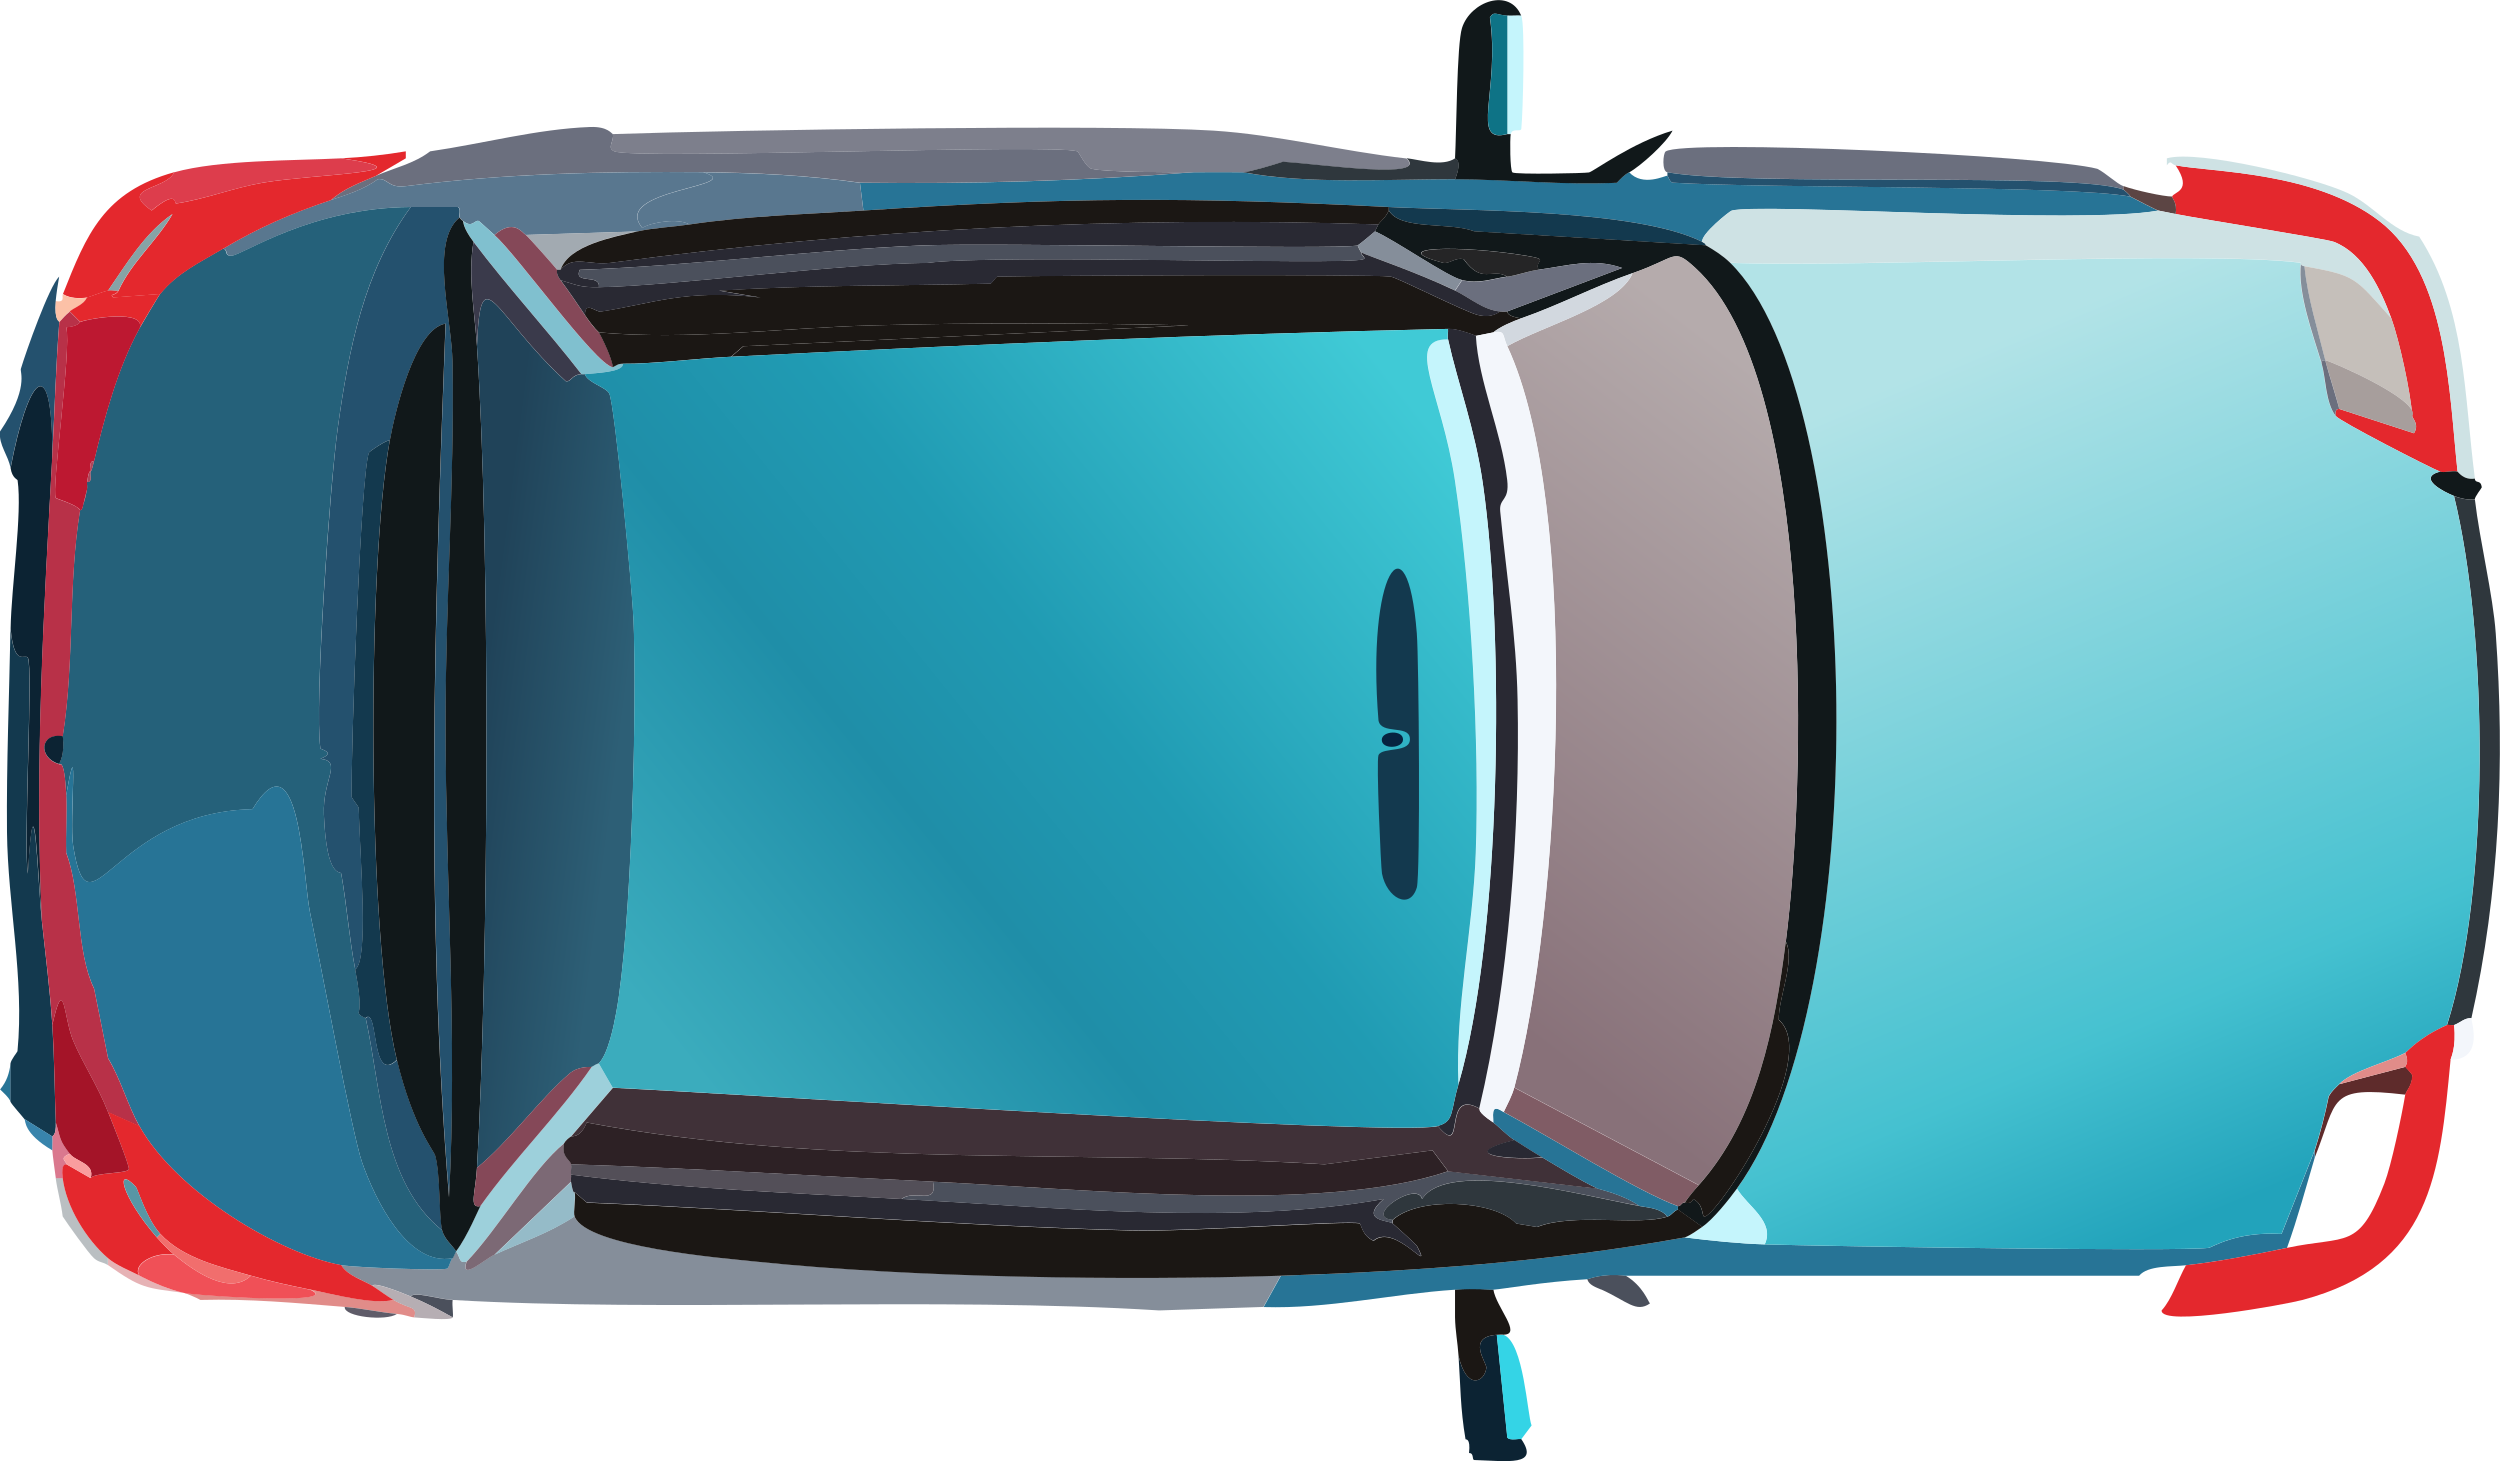 <?xml version="1.0" encoding="UTF-8"?>
<svg id="Layer_2" data-name="Layer 2" xmlns="http://www.w3.org/2000/svg" width="200.22" height="117.03" xmlns:xlink="http://www.w3.org/1999/xlink" viewBox="0 0 200.22 117.03">
  <defs>
    <style>
      .cls-1 {
        fill: #f05057;
      }

      .cls-1, .cls-2, .cls-3, .cls-4, .cls-5, .cls-6, .cls-7, .cls-8, .cls-9, .cls-10, .cls-11, .cls-12, .cls-13, .cls-14, .cls-15, .cls-16, .cls-17, .cls-18, .cls-19, .cls-20, .cls-21, .cls-22, .cls-23, .cls-24, .cls-25, .cls-26, .cls-27, .cls-28, .cls-29, .cls-30, .cls-31, .cls-32, .cls-33, .cls-34, .cls-35, .cls-36, .cls-37, .cls-38, .cls-39, .cls-40, .cls-41, .cls-42, .cls-43, .cls-44, .cls-45, .cls-46, .cls-47, .cls-48, .cls-49, .cls-50, .cls-51, .cls-52, .cls-53, .cls-54, .cls-55, .cls-56, .cls-57, .cls-58, .cls-59, .cls-60 {
        stroke-width: 0px;
      }

      .cls-2 {
        fill: #bd1831;
      }

      .cls-3 {
        fill: #86a3a6;
      }

      .cls-4 {
        fill: #e4282d;
      }

      .cls-5 {
        fill: #2d2125;
      }

      .cls-6 {
        fill: #3884ac;
      }

      .cls-7 {
        fill: url(#linear-gradient);
      }

      .cls-8 {
        fill: #cee2e4;
      }

      .cls-9 {
        fill: #277496;
      }

      .cls-10 {
        fill: #25617a;
      }

      .cls-11 {
        fill: #fcc1a7;
      }

      .cls-12 {
        fill: #5e2b2b;
      }

      .cls-13 {
        fill: #0c2333;
      }

      .cls-14 {
        fill: #c5f5fc;
      }

      .cls-15 {
        fill: #24516e;
      }

      .cls-16 {
        fill: #a41428;
      }

      .cls-17 {
        fill: #e18c89;
      }

      .cls-18 {
        fill: #80c0cf;
      }

      .cls-19 {
        fill: #d2d8df;
      }

      .cls-20 {
        fill: #13394e;
      }

      .cls-21 {
        fill: #dd3d4c;
      }

      .cls-22 {
        fill: #9dd0db;
      }

      .cls-23 {
        fill: #854858;
      }

      .cls-24 {
        fill: #7d7f8c;
      }

      .cls-25 {
        fill: #0e7386;
      }

      .cls-26 {
        fill: #5896a5;
      }

      .cls-27 {
        fill: #a2aab1;
      }

      .cls-28 {
        fill: url(#linear-gradient-2);
      }

      .cls-29 {
        fill: #11181a;
      }

      .cls-30 {
        fill: #34d4e6;
      }

      .cls-31 {
        fill: #5c4544;
      }

      .cls-32 {
        fill: #59778f;
      }

      .cls-33 {
        fill: #95bbc8;
      }

      .cls-34 {
        fill: #f99d9e;
      }

      .cls-35 {
        fill: url(#linear-gradient-3);
      }

      .cls-36 {
        fill: #252526;
      }

      .cls-37 {
        fill: #072340;
      }

      .cls-38 {
        fill: #5f5c69;
      }

      .cls-39 {
        fill: #babfc2;
      }

      .cls-40 {
        fill: #f16e6d;
      }

      .cls-41 {
        fill: #1b1714;
      }

      .cls-42 {
        fill: #ae465a;
      }

      .cls-43 {
        fill: #403138;
      }

      .cls-44 {
        fill: #858e9a;
      }

      .cls-45 {
        fill: #b6aeb3;
      }

      .cls-46 {
        fill: #da788e;
      }

      .cls-47 {
        fill: #292933;
      }

      .cls-48 {
        fill: #3a3a4b;
      }

      .cls-49 {
        fill: #b83148;
      }

      .cls-50 {
        fill: #534f58;
      }

      .cls-51 {
        fill: #c5bfba;
      }

      .cls-52 {
        fill: #2f373d;
      }

      .cls-53 {
        fill: url(#linear-gradient-4);
      }

      .cls-54 {
        fill: #4b505c;
      }

      .cls-55 {
        fill: #f3f6fb;
      }

      .cls-56 {
        fill: #6b6f7e;
      }

      .cls-57 {
        fill: #805c65;
      }

      .cls-58 {
        fill: #7c6975;
      }

      .cls-59 {
        fill: #a79e9c;
      }

      .cls-60 {
        fill: #e6b2b5;
      }
    </style>
    <linearGradient id="linear-gradient" x1="-202.58" y1="472.38" x2="-277.02" y2="503.91" gradientTransform="translate(652.31 298.61) rotate(90)" gradientUnits="userSpaceOnUse">
      <stop offset="0" stop-color="#22a3bb"/>
      <stop offset=".2" stop-color="#45c1d0"/>
      <stop offset=".88" stop-color="#b2e3e7"/>
    </linearGradient>
    <linearGradient id="linear-gradient-2" x1="-238.45" y1="602.7" x2="-239.91" y2="614.04" gradientTransform="translate(652.31 298.61) rotate(90)" gradientUnits="userSpaceOnUse">
      <stop offset="0" stop-color="#2d5f76"/>
      <stop offset="1" stop-color="#204359"/>
    </linearGradient>
    <linearGradient id="linear-gradient-3" x1="-263.02" y1="504.14" x2="-220.78" y2="536.56" gradientTransform="translate(652.31 298.61) rotate(90)" gradientUnits="userSpaceOnUse">
      <stop offset="0" stop-color="#b5abac"/>
      <stop offset="1" stop-color="#887179"/>
    </linearGradient>
    <linearGradient id="linear-gradient-4" x1="-265.16" y1="538.2" x2="-215.95" y2="599.14" gradientTransform="translate(652.31 298.61) rotate(90)" gradientUnits="userSpaceOnUse">
      <stop offset="0" stop-color="#40cad6"/>
      <stop offset=".45" stop-color="#209bb3"/>
      <stop offset=".66" stop-color="#1f8ea8"/>
      <stop offset="1" stop-color="#3bacbd"/>
    </linearGradient>
  </defs>
  <g id="Layer_1-2" data-name="Layer 1">
    <g>
      <path class="cls-12" d="M192.64,87.67c-6.3-.74-5.38.36-7.25,5.02.04-.15-.05-.41,0-.56.44-1.39.83-2.88,1.12-4.32.24-.43.51-.65.84-.98l5.3-1.39s.56.58.56.7c-.03.86-.51,1.23-.56,1.53Z"/>
      <g>
        <path class="cls-9" d="M136.33,19.37c-5.31-2.65-18.78-2.47-25.09-2.79-16.25-.82-25.78-.79-42.09.28l-.28-2.23c8.93.12,17.85-.14,26.76-.84,1.3-.01,2.6,0,3.9,0,5.19.99,11.51.55,17,.56,4.32,0,8.63.49,12.96.28.31-.32.57-.62.98-.84,1.1,1.2,2.9.26,3.07.28.03,0,.21.54.42.56,7.6.47,31.91.18,36.66,1.12.56.3,2.11,1.09,2.23,1.12-6.23,1.15-31.71-.63-34.15,0-.17.04-2.49,1.89-2.37,2.51Z"/>
        <path class="cls-56" d="M68.87,14.63c-4.11-.59-8.41-.8-12.54-.84-7.99-.08-15.94.11-23.83,1.12-1.43.18-1.42-.66-2.23-.56-1.16.84-2.42,1.23-3.76,1.67,1.07-.95,2.35-1.39,3.62-1.95,1.43-.62,3.03-.96,4.32-1.95,4.22-.61,8.55-1.79,12.82-1.95,1.43-.05,1.72.56,1.81.56.13.59-.53,1.13.14,1.39,1.73.68,35.23-.65,37.08,0,.08.03.68,1.28,1.12,1.39,1.14.29,6.42.29,8.22.28-8.91.69-17.83.96-26.76.84Z"/>
        <path class="cls-24" d="M99.53,13.8c-1.3,0-2.6-.01-3.9,0-1.81.01-7.09,0-8.22-.28-.44-.11-1.03-1.36-1.12-1.39-1.85-.65-35.35.68-37.08,0-.67-.26,0-.81-.14-1.39,10.06-.34,39.92-.8,48.09-.28,5.17.33,10.29,1.65,15.47,2.23,1.86,1.74-6.82.48-9.9.28-.78.26-2.74.83-3.21.84Z"/>
        <path class="cls-52" d="M197.93,81.54c-.54-.03-.93.39-1.39.56-.14.05-.44-.05-.56,0,3.47-10.88,3.3-31.2.56-42.37.51.2,1.12.32,1.67.28.39,3.34,1.45,7.61,1.67,10.73.74,10.25.3,20.8-1.95,30.8Z"/>
        <path class="cls-29" d="M130.47,13.8c-.41.22-.66.51-.98.84-4.33.21-8.64-.27-12.96-.28.62-1.6,0-1.59,0-1.67.12-2.19.14-9.15.56-10.45.68-2.14,3.82-3.24,4.74-.98-.37-.02-.75.02-1.12,0-.86-.06-1.06-.41-1.39.14.84,5.86-1.63,10.16,1.39,9.34h.28c-.07.4-.06,2.92.14,3.07.25.18,5.83.07,6.13,0,.37-.08,3.42-2.37,6.69-3.35-.48.99-2.61,2.88-3.48,3.35Z"/>
        <g>
          <path class="cls-4" d="M195.42,37.77c-.89-.35-8.04-4.03-8.36-4.46-.1-.66.28-.53.28-.56l5.99,1.95c.45-.72-.13-1.18-.14-1.39-.12-1.85-1.04-6.08-1.67-7.81-.84-2.29-2.16-5.17-4.6-6.13-.6-.24-10.24-1.76-12.68-2.23.16-.9-.31-1.29-.28-1.39.11-.4,1.69-.4.28-2.51,2.87.56,11.11.47,16.31,4.46,5.49,4.21,5.59,13.8,6.27,20.07-.36-.11-1.1.12-1.39,0Z"/>
          <path class="cls-8" d="M198.21,38.33c-.93.14-1.32-.54-1.39-.56-.68-6.27-.78-15.86-6.27-20.07-5.2-3.99-13.44-3.9-16.31-4.46-.37-.07-.35-.49-.7,0v-.56c2.49-.72,11.91,1.56,14.5,2.79,2.1,1,3.48,3.05,5.71,3.48,3.77,5.83,3.59,12.76,4.46,19.37Z"/>
        </g>
        <path class="cls-15" d="M4.47,24.11c-.14,1.6.29,1.59.28,1.67-.28,3.54-.37,7.06-.56,10.59-.03-8.69-2.01-5.95-3.35,1.12-.15-.99-.96-1.85-.84-2.93,2.34-3.46,1.59-4.75,1.67-5.02.41-1.37,2.26-6.61,3.07-7.39-.1.55-.23,1.41-.28,1.95Z"/>
        <g>
          <path class="cls-56" d="M133.54,13.8c-.46-.07-.35-1.53-.14-1.67,1.41-1,30.55.31,34.57,1.39.67.33,1.58,1.21,2.09,1.39v.28c-3.7-1.45-29.85-.22-36.52-1.39Z"/>
          <path class="cls-15" d="M133.54,14.08v-.28c6.66,1.18,32.82-.06,36.52,1.39.04.01.53.43.56.56-4.75-.93-29.06-.64-36.66-1.12-.21-.01-.38-.55-.42-.56Z"/>
        </g>
        <path class="cls-52" d="M116.54,14.35c-5.49,0-11.81.43-17-.56.47,0,2.43-.58,3.21-.84,3.07.2,11.76,1.47,9.9-.28,1.05.12,2.87.71,3.9,0,0,.08.62.07,0,1.67Z"/>
        <path class="cls-14" d="M121,10.73h-.28V1.25c.37.02.74-.02,1.12,0,.31.77.13,7.85,0,9.06-.03.29-.74-.09-.84.42Z"/>
        <path class="cls-29" d="M198.21,40c-.55.05-1.17-.08-1.67-.28-.83-.33-3-1.45-1.12-1.95.29.12,1.03-.11,1.39,0,.07.02.47.7,1.39.56.06.46.47.02.56.7,0,.06-.58.76-.56.98Z"/>
        <path class="cls-31" d="M174.24,17.14c-.46-.09-.93-.18-1.39-.28-.12-.03-1.67-.82-2.23-1.12-.03-.13-.52-.54-.56-.56v-.28c.99.36,3.22.84,3.9.84-.03.1.44.49.28,1.39Z"/>
        <path class="cls-13" d="M117.65,116.38c.14-1.27-.27-1.06-.28-1.12-.42-2.44-.4-4.35-.56-6.69.63,2.81,2.09,2.14,2.23.98.05-.4-1.64-2.47.84-2.65l.84,8.22c.19.3,1.06.05,1.12.14,1.49,2.19-1.11,1.75-3.76,1.67-.22,0,0-.56-.42-.56Z"/>
        <path class="cls-30" d="M122.67,114.15l-.84,1.12c-.06-.09-.92.16-1.12-.14l-.84-8.22c.18-.01.47-.03.56,0,1.61.62,1.89,6.41,2.23,7.25Z"/>
        <path class="cls-44" d="M101.2,104.67l-8.36.28c-17.48-1.11-40.19.14-56.59-.84-1.17-.07-3.08-.72-3.35-.28-1.1-.46-3.04-1.19-3.07-.84-.71-.46-2.02-.82-2.51-1.67,1.01.19,7.98.46,8.5.28.18-.21.23-.64.42-.84.04-.05.22-.47.28-.56.4.6.21.96.84.84-.53,1.6,1.43-.19,2.23-.56,2.15-.99,4.43-1.74,6.41-3.07.95,2.43,11.78,3.33,14.63,3.62,12.27,1.26,29.52,1.52,41.95,1.12l-1.39,2.51Z"/>
        <path class="cls-41" d="M120.44,106.9c-.09-.03-.38-.01-.56,0-2.48.18-.79,2.24-.84,2.65-.14,1.16-1.6,1.84-2.23-.98-.07-1.04-.26-1.99-.28-3.07-.01-.74.01-1.49,0-2.23,1.64-.11,2.83.02,3.07,0,.21,1.41,2.32,3.59.84,3.62Z"/>
        <path class="cls-54" d="M36.25,105.51c-1.1-.62-2.17-1.18-3.35-1.67.26-.44,2.18.21,3.35.28-.06.44.09,1.25,0,1.39Z"/>
        <path class="cls-54" d="M128.24,103.28c-.41-.18-1-.36-1.12-.84.15,0,1.09-.49,3.07-.28,1.38.82,1.8,2.06,1.95,2.23-1.11.78-1.83-.19-3.9-1.12Z"/>
        <path class="cls-9" d="M.85,88.23c-.2-.42-.53-.66-.84-.98.53-.64.73-1.27.84-2.09v3.07Z"/>
        <path class="cls-32" d="M69.15,16.86c-4.7.31-9.26.42-13.94,1.12-.86-.53-3.05-.19-3.76.28-2.63-3.14,8.62-3.29,4.88-4.46,4.14.04,8.43.25,12.54.84l.28,2.23Z"/>
        <path class="cls-20" d="M111.24,16.86v-.28c6.31.32,19.78.14,25.09,2.79.39.19.26.27.28.28q-9.27-.56-18.54-1.12c-1.98-.77-5.91-.06-6.83-1.67Z"/>
        <path class="cls-32" d="M55.21,17.98c-1.34.2-2.86.26-4.18.56l-8.92.28c-.32-.21-.97-1.32-2.51,0-.23-.2-1.18-1.08-1.25-1.12-.33-.13-.51.61-1.25,0-.01-.02-.07,0-.28-.28-.08-.11.15-.7-.14-.84-1.25,0-2.51,0-3.76,0-8.06.05-13.41,3.83-14.36,3.9-.62.05-.24-.51-.7-.56,2.88-1.71,5.47-2.84,8.64-3.9,1.34-.45,2.6-.83,3.76-1.67.81-.1.8.74,2.23.56,7.89-1.01,15.85-1.19,23.83-1.12,3.75,1.17-7.51,1.32-4.88,4.46.71-.46,2.9-.81,3.76-.28Z"/>
        <g>
          <path class="cls-9" d="M185.39,92.69c-.72,2.42-1.37,4.87-2.23,7.25-2.49.53-5.58,1.12-8.08,1.39-1.17.13-3.06,0-3.76.84h-41.12c-1.98-.21-2.91.27-3.07.28-3.68.22-6.6.77-7.53.84-.24.02-1.42-.11-3.07,0-5.12.34-10.17,1.55-15.33,1.39l1.39-2.51c10.84-.36,21.63-1.12,32.34-3.07,2.06.26,4.35.5,6.41.56,5.18.16,33.12.58,35.54.28.3-.04,2.19-1.33,5.85-1.12l2.65-6.69c-.05.14.04.41,0,.56Z"/>
          <path class="cls-8" d="M184.55,21.32c-.39-.07-.26-.28-.28-.28-7.65-1-35.48.4-45.72,0-.59-.57-1.24-.98-1.95-1.39-.02,0,.11-.09-.28-.28-.12-.62,2.2-2.47,2.37-2.51,2.44-.63,27.92,1.15,34.15,0,.46.1.93.19,1.39.28,2.44.47,12.08,1.99,12.68,2.23,2.44.96,3.76,3.84,4.6,6.13-2.97-3.3-2.77-3.42-6.97-4.18Z"/>
          <path class="cls-7" d="M195.98,82.09c-2.27,1-3.17,2.14-3.35,2.23-1.49.78-4.24,1.43-5.3,2.51-.32.33-.6.54-.84.98-.28,1.44-.68,2.93-1.12,4.32l-2.65,6.69c-3.66-.21-5.55,1.08-5.85,1.12-2.43.3-30.36-.12-35.54-.28.83-1.82-1.37-3.03-2.23-4.46,11.06-15.24,10.35-63.48-.56-74.15,10.23.4,38.07-1,45.72,0-.29,2.4.95,5.7,1.67,8.08.31,1.04.29,3.13,1.12,4.18.32.43,7.48,4.11,8.36,4.46-1.88.5.28,1.62,1.12,1.95,2.75,11.17,2.91,31.49-.56,42.37Z"/>
        </g>
        <g>
          <path class="cls-4" d="M196.26,84.88c-.87,9.26-1.53,16.46-11.85,19.23-1.35.36-11.38,2.2-11.29.84.83-.9,1.32-2.51,1.95-3.62,2.51-.27,5.6-.87,8.08-1.39,4.85-1.03,5.72.25,7.81-5.16.56-1.46,1.38-5.37,1.67-7.11.05-.3.52-.68.56-1.53,0-.12-.55-.65-.56-.7-.03-.12.35-.23,0-1.12.18-.09,1.07-1.23,3.35-2.23.12-.05.42.05.56,0,.2,1.84-.27,2.65-.28,2.79Z"/>
          <path class="cls-55" d="M196.26,84.88c.01-.14.48-.95.28-2.79.46-.17.86-.58,1.39-.56-.05.22,1.08,3.33-1.67,3.35Z"/>
          <path class="cls-17" d="M192.64,85.44l-5.3,1.39c1.05-1.08,3.81-1.73,5.3-2.51.35.89-.03.99,0,1.12Z"/>
        </g>
        <path class="cls-25" d="M120.72,10.73c-3.03.82-.55-3.48-1.39-9.34.34-.55.53-.19,1.39-.14v9.48Z"/>
        <path class="cls-22" d="M49.08,87.11q-1.67,1.95-3.35,3.9c-.48.31-.53.53-.56.56-2.51,2.04-5.31,6.9-7.81,9.48-.63.12-.44-.24-.84-.84.9-1.18,1.83-3.46,1.95-3.62,2.75-3.88,6.22-7.24,8.92-11.15.15-.1.38-.23.56-.28l1.12,1.95Z"/>
        <path class="cls-58" d="M45.73,94.08c.03.18-.03.38,0,.56l-6.13,5.85c-.8.37-2.76,2.16-2.23.56,2.49-2.58,5.3-7.44,7.81-9.48-.23,1.1.49,1.3.56,1.67.05.26-.04.57,0,.84Z"/>
        <path class="cls-33" d="M46.01,97.43c-1.99,1.33-4.26,2.07-6.41,3.07l6.13-5.85c.18,1.11.27.79.28.84.13.54-.14,1.6,0,1.95Z"/>
        <path class="cls-14" d="M141.34,99.66c-2.06-.06-4.35-.3-6.41-.56.52-.19.94-.54,1.39-.84.87-.58,2.15-2.19,2.79-3.07.86,1.43,3.06,2.64,2.23,4.46Z"/>
        <path class="cls-29" d="M139.11,95.19c-.64.88-1.92,2.49-2.79,3.07l-1.95-1.39v-.28c.22.08.32-.34.56-.28.63.16.62-.32.7-.28.81.45.66,1.32.84,1.39.83.36,9.51-12.69,5.99-15.75-.06-1.72,1.34-4.74.56-6.27,1.57-12.23,2.49-45.03-7.25-53.94-1.82-1.66-1.39-.84-5.02.42-3.02,1.05-5.9,2.57-8.92,3.62-1.29-.19-1.05-.56-1.12-.56l9.2-3.48c-2.34-.83-4.41-.16-6.69.14-.42-.77,1.03-.78-.98-1.12-5.23-.87-11.55-.74-6.69.56.5.13.99-.46,1.67-.28,1.5,2.07,2.26.64,3.48,1.39-1.33.19-2.22.6-3.62.28-1.17-.27-5.25-3.13-6.97-3.9.02-.02.21-.45.28-.56.21-.32.55-.49.84-1.12.92,1.62,4.85.9,6.83,1.67q9.27.56,18.54,1.12c.71.41,1.36.82,1.95,1.39,10.91,10.67,11.62,58.91.56,74.15Z"/>
        <g>
          <path class="cls-51" d="M193.19,33.31c.67-1.28-6.54-4.4-6.97-4.46-.61-2.49-1.41-4.97-1.67-7.53,4.2.76,4,.88,6.97,4.18.63,1.72,1.56,5.95,1.67,7.81Z"/>
          <path class="cls-59" d="M187.34,32.75c0-.2-.91-3.09-1.12-3.9.43.06,7.64,3.18,6.97,4.46.01.21.59.68.14,1.39l-5.99-1.95Z"/>
          <path class="cls-56" d="M187.06,33.31c-.82-1.06-.8-3.15-1.12-4.18-.03-.21.07-.31.28-.28.2.81,1.11,3.7,1.12,3.9,0,.03-.38-.11-.28.56Z"/>
          <path class="cls-44" d="M186.23,28.85c-.21-.03-.31.07-.28.28-.72-2.38-1.96-5.69-1.67-8.08.02,0-.11.21.28.28.26,2.56,1.06,5.04,1.67,7.53Z"/>
        </g>
        <path class="cls-27" d="M44.89,21.6h-.28c-.29-.37-2.35-2.69-2.51-2.79l8.92-.28c-1.93.44-5.46,1.1-6.13,3.07Z"/>
        <path class="cls-18" d="M46.85,29.96c-.09.01-.19,0-.28,0-2.79-3.6-5.9-6.95-8.64-10.59-.88-1.17-.78-1.59-.84-1.67.74.61.92-.13,1.25,0,.08.03,1.02.91,1.25,1.12,1.79,1.56,8.06,10.35,9.48,10.59.34-.14.36-.29.84-.28.03.69-2.14.72-3.07.84Z"/>
        <path class="cls-23" d="M49.08,29.41c-1.42-.24-7.69-9.03-9.48-10.59,1.54-1.32,2.19-.21,2.51,0,.16.1,2.22,2.42,2.51,2.79.03.04-.14.27.28.84.63.84,1.36,1.91,1.95,2.79.76,1.14,1.07,1.32,1.12,1.39.27.41,1.1,2.2,1.12,2.79Z"/>
        <g>
          <path class="cls-10" d="M36.25,100.77c-3.59.69-6.21-4.69-7.25-7.67-.79-2.26-3.25-15.53-4.18-20.07-.56-2.74-.79-14.49-4.6-8.22-11.28.25-13.1,10.78-14.36,2.93-.32-2.02.5-10.16-.56-4.04-.15-3.21-.56-2.37-.56-2.51,0-.11.47-.7.28-2.23.95-5.96.42-12.17,1.39-18.12,0-.03.14.22.28-.56.01-.06.06.04.28-1.12.03-.18-.02-.38,0-.56.47,0,.2-.49.28-.84.01-.04.04.16.28-.84.83-3.49,1.89-7.43,3.62-10.59.18-.33,1.57-2.66,1.67-2.79,1.37-1.7,3.23-2.56,5.02-3.62.45.04.07.6.7.56.94-.07,6.3-3.85,14.36-3.9-3.77,5.11-4.99,11.49-5.85,17.7-.61,4.35-1.9,22.2-1.39,25.65.02.11,1.31.32,0,.84,1.81.21.16,1.63.28,4.46.22,5.24,1.35,4.47,1.39,4.74.44,2.53.63,5.12,1.12,7.67.63,3.31.24,3.31.28,3.48.05.24.55.38.56.42,1.25,5.73,1.31,13.14,6.13,17,.18.71.78,1.17,1.12,1.67-.06.08-.23.51-.28.56Z"/>
          <path class="cls-9" d="M27.33,101.33c-4.92-.91-13.2-5.83-16.17-11.15-.97-1.74-1.48-3.72-2.51-5.44q-.56-2.79-1.12-5.58c-1.44-2.93-1.04-7.73-2.23-10.87-.05-1.53.07-3.07,0-4.6,1.06-6.11.23,2.02.56,4.04,1.26,7.85,3.07-2.68,14.36-2.93,3.81-6.26,4.04,5.49,4.6,8.22.93,4.54,3.39,17.81,4.18,20.07,1.04,2.98,3.65,8.35,7.25,7.67-.19.2-.24.63-.42.84-.52.18-7.49-.09-8.5-.28Z"/>
          <path class="cls-15" d="M36.81,17.42c-2.4,1.95-.62,8.08-.56,11.57.16,9.75-.57,19.53-.56,29.27.02,12.54.95,25.09.28,37.63-1.91-23.27-1.17-46.67-.28-69.97-2.48.39-4.06,7.14-4.46,9.34-.3-.03-1.64.89-1.67.98-.67,1.6-1.47,24.12-1.39,27.6,0,.05.56.79.56.84.13,4.43.82,12.27-.28,12.96-.49-2.55-.67-5.14-1.12-7.67-.05-.26-1.18.5-1.39-4.74-.12-2.83,1.53-4.25-.28-4.46,1.31-.52.02-.73,0-.84-.5-3.44.79-21.29,1.39-25.65.86-6.21,2.09-12.59,5.85-17.7,1.25,0,2.51,0,3.76,0,.29.13.06.73.14.84Z"/>
          <path class="cls-20" d="M29.28,81.54s-.51-.18-.56-.42c-.04-.17.35-.18-.28-3.48,1.1-.69.41-8.53.28-12.96,0-.05-.56-.79-.56-.84-.07-3.48.72-26,1.39-27.6.04-.09,1.37-1,1.67-.98-1.85,10.12-1.84,39.74.56,49.62-2.12,2.06-1.45-4.31-2.51-3.35Z"/>
          <path class="cls-15" d="M35.42,98.54c-4.83-3.86-4.88-11.27-6.13-17,1.06-.96.39,5.4,2.51,3.35,1.31,5.4,2.96,7.27,3.07,7.67.42,1.53.28,4.91.56,5.99Z"/>
        </g>
        <g>
          <path class="cls-4" d="M30.12,14.08c-1.28.56-2.55,1-3.62,1.95-3.17,1.06-5.76,2.19-8.64,3.9-1.79,1.07-3.65,1.92-5.02,3.62l-3.76.28c-.35-.32.21-.11.42-.56,1.03-2.27,3.09-3.99,4.32-6.13-2.2,1.5-3.67,3.97-5.16,6.13-.38.08-1.59.55-1.67.56-.63.08-1.38.08-1.95-.28,1.91-4.83,3.27-8.18,8.92-9.76-.63,1.43-4.53,1.2-1.81,3.07,2.09-1.73,1.82-.54,1.95-.56,2.36-.35,4.65-1.28,6.97-1.67,4.18-.71,13.93-.83,6.27-1.95,1.72-.09,3.46-.27,5.16-.56v.56l-2.37,1.39Z"/>
          <path class="cls-21" d="M13.95,13.8c3.62-1.01,9.43-.92,13.38-1.12,7.65,1.12-2.09,1.24-6.27,1.95-2.32.4-4.61,1.32-6.97,1.67-.13.02.14-1.17-1.95.56-2.72-1.87,1.19-1.64,1.81-3.07Z"/>
          <path class="cls-11" d="M5.59,24.95c-.36.28-.54.52-.84.84,0-.08-.42-.07-.28-1.67.77.11.47-.34.56-.56.58.36,1.32.36,1.95.28-.27.58-.93.75-1.39,1.12Z"/>
          <path class="cls-17" d="M33.19,105.51c-.39-.03-.67-.21-1.39-.28-1.4-.13-2.8-.45-4.18-.56-3.85-.31-7.7-.67-11.57-.56-.23-.15-1.19-.54-1.25-.56,2.75.35,12.69.89,10.04-.28,1.98.4,5.09,1.23,6.69.84,1.43.83,1.86.42,1.67,1.39Z"/>
          <path class="cls-39" d="M8.65,101.33c-.4-.28-.7-.19-1.12-.56-.43-.38-2.1-2.71-2.51-3.35-.12-1.03-.42-2.03-.56-3.07h.56c.29,2.29,1.88,4.91,3.62,6.41v.56Z"/>
          <path class="cls-45" d="M33.19,105.51c.19-.97-.25-.56-1.67-1.39-.61-.35-1.1-.75-1.67-1.12.03-.35,1.97.38,3.07.84,1.17.49,2.24,1.05,3.35,1.67-.17.29-2.55.03-3.07,0Z"/>
          <path class="cls-60" d="M8.65,101.33v-.56c.69.59,1.71.98,2.51,1.39,1.12.58,2.41,1.13,3.62,1.39-3.11-.4-3.46-.35-6.13-2.23Z"/>
          <path class="cls-38" d="M27.61,104.67c1.38.11,2.78.43,4.18.56-.84.6-4.29.24-4.18-.56Z"/>
          <path class="cls-20" d="M4.47,89.9c.04,1.08-.28,1.06-.28,1.12l-2.23-1.39c-.23-.3-.99-1.13-1.12-1.39v-3.07c.04-.3.55-.92.56-.98.56-5.79-.78-11.77-.84-17.56-.05-5.45.18-10.86.28-16.31.29,3.22,1.16,1.95,1.39,2.37.43.75-.38,15.1,0,17.28.52-9.07.79.71,1.12,3.76.3,2.81.65,5.54.84,8.36.16,2.56.18,5.22.28,7.81Z"/>
          <path class="cls-13" d="M3.36,73.73c-.32-3.05-.6-12.84-1.12-3.76-.38-2.18.43-16.53,0-17.28-.24-.41-1.1.85-1.39-2.37.06-3.35.94-9.21.56-11.85-.01-.09-.44-.17-.56-.98,1.34-7.06,3.31-9.81,3.35-1.12-.68,12.44-1.43,24.89-.84,37.35Z"/>
          <path class="cls-46" d="M5.31,93.24c0,.06-.44-.14-.28,1.12h-.56c-.08-.58-.25-1.81-.28-2.23-.02-.37.02-.75,0-1.12,0-.06.32-.03.28-1.12.4,1.32.24,1.37,1.12,2.51-.93.38-.25.59-.28.84Z"/>
          <path class="cls-6" d="M4.19,92.13c-2.35-1.39-2.12-2.37-2.23-2.51l2.23,1.39c.02.37-.02.75,0,1.12Z"/>
          <path class="cls-4" d="M11.16,26.34c.62-1.61-3.98-.86-4.74-.56l-.84-.84c.46-.36,1.12-.54,1.39-1.12.09-.01,1.3-.47,1.67-.56.25-.06.57.03.84,0-.21.45-.76.24-.42.56l3.76-.28c-.1.13-1.49,2.45-1.67,2.79Z"/>
          <path class="cls-3" d="M9.49,23.27c-.27.03-.58-.06-.84,0,1.49-2.17,2.96-4.63,5.16-6.13-1.23,2.14-3.29,3.86-4.32,6.13Z"/>
          <path class="cls-49" d="M8.65,89.06c-.82-2.09-2.01-3.86-2.79-5.71-.77-1.84-.72-5.53-1.67-1.25-.18-2.83-.54-5.55-.84-8.36-.6-12.46.16-24.91.84-37.35.19-3.53.28-7.06.56-10.59.3-.32.48-.55.84-.84l.84.84c-.06.02-.16.34-1.12.42.43,1.77-1.22,13.09-.84,13.66.06.09,1.66.52,1.95.98-.97,5.94-.44,12.16-1.39,18.12-1.86-.31-1.98,1.74-.28,2.23,0,.14.41-.71.56,2.51.07,1.53-.05,3.07,0,4.6,1.19,3.14.79,7.94,2.23,10.87q.56,2.79,1.12,5.58c1.03,1.71,1.54,3.69,2.51,5.44l-2.51-1.12Z"/>
          <path class="cls-4" d="M24.82,103.28c-1.6-.33-3.17-.66-4.74-1.12-2.43-.7-5.43-1.37-7.25-3.35-1.07-1.16-1.81-3.61-1.95-3.76-1.68-1.8-1.24.67,1.67,4.04.32.37,1.04,1.11,1.39,1.39-1.61-.26-3.37.79-2.79,1.67-.8-.41-1.82-.8-2.51-1.39-1.74-1.5-3.34-4.12-3.62-6.41-.16-1.26.27-1.06.28-1.12l1.95,1.12c.31-.45,2.92-.34,3.07-.7.09-.23-1.44-4.02-1.67-4.6l2.51,1.12c2.97,5.32,11.24,10.24,16.17,11.15.49.85,1.8,1.22,2.51,1.67.57.37,1.07.76,1.67,1.12-1.61.4-4.71-.43-6.69-.84Z"/>
          <path class="cls-1" d="M14.79,103.56c-1.21-.26-2.51-.82-3.62-1.39-.58-.89,1.18-1.93,2.79-1.67,1.7,1.4,4.48,3.28,6.13,1.67,1.57.46,3.14.79,4.74,1.12,2.65,1.16-7.28.63-10.04.28Z"/>
          <path class="cls-16" d="M7.26,94.36c.36-1.19-1.17-1.3-1.67-1.95-.88-1.14-.71-1.19-1.12-2.51-.1-2.58-.11-5.24-.28-7.81.96-4.27.9-.59,1.67,1.25.78,1.85,1.97,3.62,2.79,5.71.23.58,1.77,4.37,1.67,4.6-.15.35-2.76.25-3.07.7Z"/>
          <path class="cls-34" d="M7.26,94.36l-1.95-1.12c.03-.25-.65-.46.28-.84.5.65,2.03.77,1.67,1.95Z"/>
          <path class="cls-2" d="M11.16,26.34c-1.73,3.16-2.79,7.1-3.62,10.59-.47,0-.2.49-.28.84-.01.04-.13-.28-.28.84-.02.18.03.38,0,.56l-.28,1.12c-.14.78-.27.53-.28.56-.29-.45-1.89-.89-1.95-.98-.39-.57,1.27-11.89.84-13.66.96-.08,1.06-.4,1.12-.42.76-.31,5.36-1.05,4.74.56Z"/>
          <path class="cls-13" d="M4.75,61.19c-1.71-.49-1.58-2.54.28-2.23.19,1.53-.28,2.12-.28,2.23Z"/>
          <path class="cls-42" d="M6.7,40.28l.28-1.12c-.22,1.15-.27,1.06-.28,1.12Z"/>
          <path class="cls-42" d="M7.26,37.77c.08-.35-.19-.84.28-.84-.24,1-.27.79-.28.84Z"/>
          <path class="cls-42" d="M6.98,38.61c.15-1.12.27-.79.28-.84-.08.35.19.84-.28.84Z"/>
          <path class="cls-40" d="M13.95,100.49c-.35-.29-1.08-1.03-1.39-1.39l.28-.28c1.81,1.97,4.82,2.64,7.25,3.35-1.66,1.61-4.43-.27-6.13-1.67Z"/>
          <path class="cls-26" d="M12.56,99.1c-2.91-3.37-3.35-5.84-1.67-4.04.14.15.88,2.6,1.95,3.76l-.28.28Z"/>
        </g>
        <g>
          <path class="cls-41" d="M136.33,98.26c-.45.3-.88.64-1.39.84-10.7,1.95-21.49,2.71-32.34,3.07-12.44.41-29.68.15-41.95-1.12-2.85-.29-13.69-1.19-14.63-3.62-.14-.35.13-1.42,0-1.95l.98.84c14.5.6,28.97,1.85,43.49,2.23,4.9.13,17.52-.82,18.4-.56.16.05.17.96,1.12,1.39,1.76-1.48,4.84,2.97,3.48.42-.06-.12-1.49-1.42-1.95-1.81v-.28c2.05-1.9,8.13-1.62,9.9.28l1.67.28c2.89-1.17,8.2-.06,10.45-.84.36-.12.48-.47.84-.56l1.95,1.39Z"/>
          <path class="cls-47" d="M46.01,95.47s-.1.27-.28-.84c-.03-.18.03-.38,0-.56,8.79,1.13,17.65,1.47,26.48,1.95,12.22.67,26.83,2.15,38.61,0-2.03,1.76.41,1.71.7,1.95.46.39,1.89,1.69,1.95,1.81,1.35,2.55-1.73-1.9-3.48-.42-.95-.43-.96-1.35-1.12-1.39-.88-.27-13.5.69-18.4.56-14.51-.38-28.98-1.63-43.49-2.23l-.98-.84Z"/>
          <path class="cls-54" d="M111.52,97.7v.28c-.29-.24-2.72-.19-.7-1.95-11.78,2.15-26.38.67-38.61,0,1.03-.82,2.91.58,2.51-1.39,12.19.58,31.29,2.58,41.26-.84l11.99,1.39c.16.08,1.94.43,3.35,1.39-4.79-.87-15.4-3.77-17.42-.56-.37-1.51-4.79,1.44-2.37,1.67Z"/>
          <path class="cls-52" d="M111.52,97.7c-2.42-.24,2-3.18,2.37-1.67,2.03-3.21,12.64-.32,17.42.56.77.14,1.67.17,2.23.84-2.25.78-7.57-.33-10.45.84l-1.67-.28c-1.76-1.9-7.84-2.18-9.9-.28Z"/>
          <path class="cls-43" d="M115.98,93.8l-1.25-1.67-8.64,1.12c-19.67-1.21-39.65.31-59.1-3.35-.48,1.25-1.18,1.07-1.25,1.12q1.67-1.95,3.35-3.9c9.18.44,62.79,3.92,66.07,3.07,2.33,2.78.27-3.14,3.35-1.39.07.04-.27.2,1.12,1.12.25.17,1.08,1.02,1.67,1.39-5.13,1.3.31,1.62,2.23,1.39,1.41.83,2.99,1.82,4.46,2.51l-11.99-1.39Z"/>
          <path class="cls-5" d="M74.72,94.64c-9.66-.46-19.32-1.08-28.99-1.39-.07-.38-.79-.57-.56-1.67.03-.02.08-.25.56-.56.07-.05.77.14,1.25-1.12,19.45,3.66,39.43,2.14,59.1,3.35l8.64-1.12,1.25,1.67c-9.97,3.42-29.06,1.42-41.26.84Z"/>
          <path class="cls-50" d="M72.21,96.03c-8.83-.49-17.7-.82-26.48-1.95-.04-.27.05-.57,0-.84,9.67.31,19.33.93,28.99,1.39.4,1.98-1.48.58-2.51,1.39Z"/>
          <g>
            <path class="cls-29" d="M38.2,93.52c-.11,2-.68,3.29.28,3.07-.12.17-1.05,2.45-1.95,3.62-.34-.51-.93-.96-1.12-1.67-.28-1.08-.13-4.46-.56-5.99-.11-.4-1.75-2.26-3.07-7.67-2.4-9.87-2.4-39.5-.56-49.62.4-2.2,1.98-8.95,4.46-9.34-.89,23.3-1.64,46.7.28,69.97.67-12.55-.26-25.09-.28-37.63-.02-9.74.72-19.52.56-29.27-.06-3.49-1.84-9.62.56-11.57.21.28.27.26.28.28.05.08-.04.5.84,1.67-.46,2.76.09,5.61.28,8.36,1.08,16.2.94,49.35,0,65.79Z"/>
            <path class="cls-28" d="M47.96,85.16c-.18.05-.41.18-.56.28-.08.05-1.03-.11-1.81.56-2.33,1.99-4.86,5.48-7.39,7.53.94-16.44,1.08-49.59,0-65.79.29-7.45,1.36-2.45,7.11,2.79.45.09.45-.5,1.25-.56.09,0,.19.01.28,0,.25.69,1.66,1.02,1.95,1.53.45.79,1.87,16.01,1.95,18.12.29,7.13-.16,24.87-1.39,31.5-.19,1.04-.65,3.31-1.39,4.04Z"/>
            <path class="cls-23" d="M38.48,96.59c-.96.23-.39-1.07-.28-3.07,2.53-2.05,5.05-5.53,7.39-7.53.78-.67,1.73-.5,1.81-.56-2.7,3.91-6.17,7.28-8.92,11.15Z"/>
            <path class="cls-48" d="M38.2,27.73c-.18-2.75-.74-5.6-.28-8.36,2.74,3.64,5.85,6.99,8.64,10.59-.81.06-.81.65-1.25.56-5.75-5.23-6.82-10.24-7.11-2.79Z"/>
          </g>
          <g>
            <path class="cls-41" d="M110.4,17.98c-20.5-.68-41.19.34-61.47,3.07-1.73.23-3.01-.65-4.04.56.67-1.97,4.21-2.62,6.13-3.07,1.32-.3,2.84-.36,4.18-.56,4.68-.7,9.24-.81,13.94-1.12,16.32-1.07,25.84-1.1,42.09-.28v.28c-.29.63-.62.8-.84,1.12Z"/>
            <path class="cls-47" d="M110.12,18.54c-.21.18-1.31,1.1-1.39,1.12-1.71.36-29.21-.25-34.98,0-9.1.39-18.21,1.63-27.32,1.95-.53,1.21,1.68.28,1.53,1.39-1.5.03-1.76-.18-3.07-.56-.42-.56-.25-.8-.28-.84h.28c1.04-1.21,2.31-.32,4.04-.56,20.28-2.72,40.96-3.75,61.47-3.07-.07.11-.26.54-.28.56Z"/>
            <path class="cls-41" d="M119.6,26.62l-1.39.28c-.63-.25-1.58-.57-2.23-.56-19.19.43-38.26,1.26-57.42,2.23l.98-.84,35.68-1.67c-8.43-.19-16.94-.23-25.37,0-7.25.2-14.74,1.21-21.88.56-.05-.07-.35-.25-1.12-1.39-.04-1.17.88-.22,1.25-.28,3.99-.59,6.79-1.84,12.82-1.12l-3.35-.56c7.24-.46,14.5-.37,21.74-.56.11,0,.45-.56.56-.56,3.89-.09,29.94-.21,31.5,0,.53.07,5.9,2.8,6.97,3.07,1.21.3,1.72-.28,1.81-.28.18.01.37,0,.56,0,.06,0-.17.37,1.12.56-.66.23-1.69.66-2.23,1.12Z"/>
            <path class="cls-56" d="M120.72,24.95c-.19,0-.37.01-.56,0-1.41-.13-2.43-1.1-3.62-1.67l.56-.84c1.4.33,2.29-.09,3.62-.28.89-.12,1.62-.44,2.51-.56,2.28-.3,4.35-.97,6.69-.14l-9.2,3.48Z"/>
            <path class="cls-44" d="M116.54,23.27c-3.17-1.53-7.19-2.84-7.53-3.07-.03-.02-.25-.44-.28-.56.09-.02,1.19-.94,1.39-1.12,1.72.77,5.8,3.63,6.97,3.9l-.56.84Z"/>
            <path class="cls-36" d="M123.23,21.6c-.89.12-1.62.43-2.51.56-1.22-.75-1.99.68-3.48-1.39-.69-.19-1.18.41-1.67.28-4.86-1.3,1.47-1.43,6.69-.56,2,.33.56.35.98,1.12Z"/>
            <path class="cls-47" d="M46.85,25.23c-.59-.88-1.32-1.95-1.95-2.79,1.31.38,1.56.59,3.07.56,5.96-.11,18.79-1.86,26.34-1.95,5.42-.72,33.17.2,34.85-.28.34-.1-.17-.33-.14-.56.34.22,4.35,1.54,7.53,3.07,1.19.57,2.22,1.54,3.62,1.67-.09,0-.6.58-1.81.28-1.07-.27-6.44-3-6.97-3.07-1.56-.21-27.61-.09-31.5,0-.11,0-.45.55-.56.56-7.25.18-14.5.1-21.74.56l3.35.56c-6.04-.72-8.83.52-12.82,1.12-.38.06-1.3-.89-1.25.28Z"/>
            <path class="cls-54" d="M47.96,23c.15-1.11-2.06-.18-1.53-1.39,9.11-.33,18.22-1.56,27.32-1.95,5.77-.25,33.27.36,34.98,0,.03.12.25.54.28.56-.03.23.48.46.14.56-1.67.48-29.43-.44-34.85.28-7.55.09-20.38,1.84-26.34,1.95Z"/>
            <path class="cls-41" d="M58.55,28.57c-2.67.13-6.42.59-8.64.56-.47,0-.5.14-.84.28-.01-.59-.85-2.37-1.12-2.79,7.15.65,14.63-.36,21.88-.56,8.42-.23,16.94-.19,25.37,0l-35.68,1.67-.98.84Z"/>
          </g>
          <g>
            <path class="cls-9" d="M133.54,97.43c-.56-.66-1.46-.7-2.23-.84-1.4-.96-3.18-1.32-3.35-1.39-1.47-.69-3.05-1.68-4.46-2.51-.73-.43-1.51-.94-2.23-1.39-.6-.37-1.42-1.23-1.67-1.39-.04-.94-.12-1.46.84-.84,3.59,1.91,10.73,6.37,13.94,7.53v.28c-.36.09-.48.43-.84.56Z"/>
            <path class="cls-35" d="M143.02,75.4c-.88,6.88-2.25,14.21-6.97,19.51l-14.77-7.81c3.7-13.91,5.39-46.63-.56-59.38,3.02-1.7,8.94-3.26,10.04-5.85,3.63-1.26,3.2-2.08,5.02-.42,9.74,8.91,8.81,41.71,7.25,53.94Z"/>
            <path class="cls-57" d="M134.93,96.31c-.23-.06-.34.36-.56.28-3.21-1.16-10.34-5.61-13.94-7.53.29-.61.67-1.31.84-1.95l14.77,7.81c-.38.43-.78.92-1.12,1.39Z"/>
            <path class="cls-41" d="M134.93,96.31c.33-.48.73-.96,1.12-1.39,4.72-5.3,6.09-12.63,6.97-19.51.78,1.53-.61,4.55-.56,6.27,3.52,3.06-5.16,16.11-5.99,15.75-.17-.08-.02-.94-.84-1.39-.07-.04-.07.44-.7.28Z"/>
            <path class="cls-19" d="M120.72,27.73c-.42-.9-.11-1.28-1.12-1.12.54-.45,1.57-.88,2.23-1.12,3.02-1.05,5.9-2.57,8.92-3.62-1.09,2.6-7.01,4.16-10.04,5.85Z"/>
            <path class="cls-55" d="M121.27,87.11c-.17.64-.55,1.35-.84,1.95-.95-.63-.88-.1-.84.84-1.39-.92-1.05-1.08-1.12-1.12,2.36-9.92,3.27-22.57,3.07-32.75-.1-5.09-.9-10.01-1.39-15.05-.11-1.12.76-.77.56-2.51-.45-3.89-2.31-7.87-2.51-11.57l1.39-.28c1-.16.7.22,1.12,1.12,5.95,12.74,4.26,45.46.56,59.38Z"/>
          </g>
          <path class="cls-47" d="M121.27,91.29c.72.45,1.5.96,2.23,1.39-1.92.23-7.36-.09-2.23-1.39Z"/>
          <path class="cls-47" d="M118.49,88.78c-3.08-1.75-1.02,4.17-3.35,1.39,1.33-.35,1.01-1.09,1.67-3.35,3.43-11.74,3.71-35.86,1.95-48.09-.63-4.41-1.99-7.96-2.79-11.57-.06-.25.03-.57,0-.84.65-.01,1.6.31,2.23.56.2,3.7,2.06,7.68,2.51,11.57.2,1.73-.67,1.39-.56,2.51.49,5.04,1.29,9.96,1.39,15.05.21,10.18-.71,22.84-3.07,32.75Z"/>
          <g>
            <path class="cls-14" d="M116.81,86.83c-.26-6.21,1.18-12.35,1.39-18.54.31-8.8-.37-21.1-1.67-29.83-1.05-7.05-4.09-11.33-.56-11.29.8,3.61,2.15,7.16,2.79,11.57,1.76,12.23,1.48,36.34-1.95,48.09Z"/>
            <g>
              <path class="cls-53" d="M116.81,86.83c-.66,2.25-.34,3-1.67,3.35-3.28.86-56.89-2.63-66.07-3.07l-1.12-1.95c.74-.73,1.2-3,1.39-4.04,1.23-6.63,1.68-24.37,1.39-31.5-.09-2.11-1.5-17.33-1.95-18.12-.29-.51-1.7-.84-1.95-1.53.93-.11,3.09-.15,3.07-.84,2.22.04,5.97-.42,8.64-.56,19.16-.97,38.24-1.8,57.42-2.23.03.27-.06.58,0,.84-3.54-.05-.5,4.24.56,11.29,1.3,8.72,1.98,21.03,1.67,29.83-.22,6.19-1.65,12.32-1.39,18.54Z"/>
              <path class="cls-20" d="M113.47,50.73c.17,2.13.29,19.38,0,20.35-.56,1.85-2.41.83-2.79-1.12-.09-.47-.47-9.04-.28-9.48.31-.7,2.67-.11,2.51-1.39-.13-1.05-2.3-.24-2.51-1.39-.97-11.79,2.31-16.72,3.07-6.97Z"/>
              <path class="cls-37" d="M112.35,59.1c.2.8-1.5.97-1.67.28-.2-.8,1.5-.97,1.67-.28Z"/>
            </g>
          </g>
        </g>
      </g>
    </g>
  </g>
</svg>